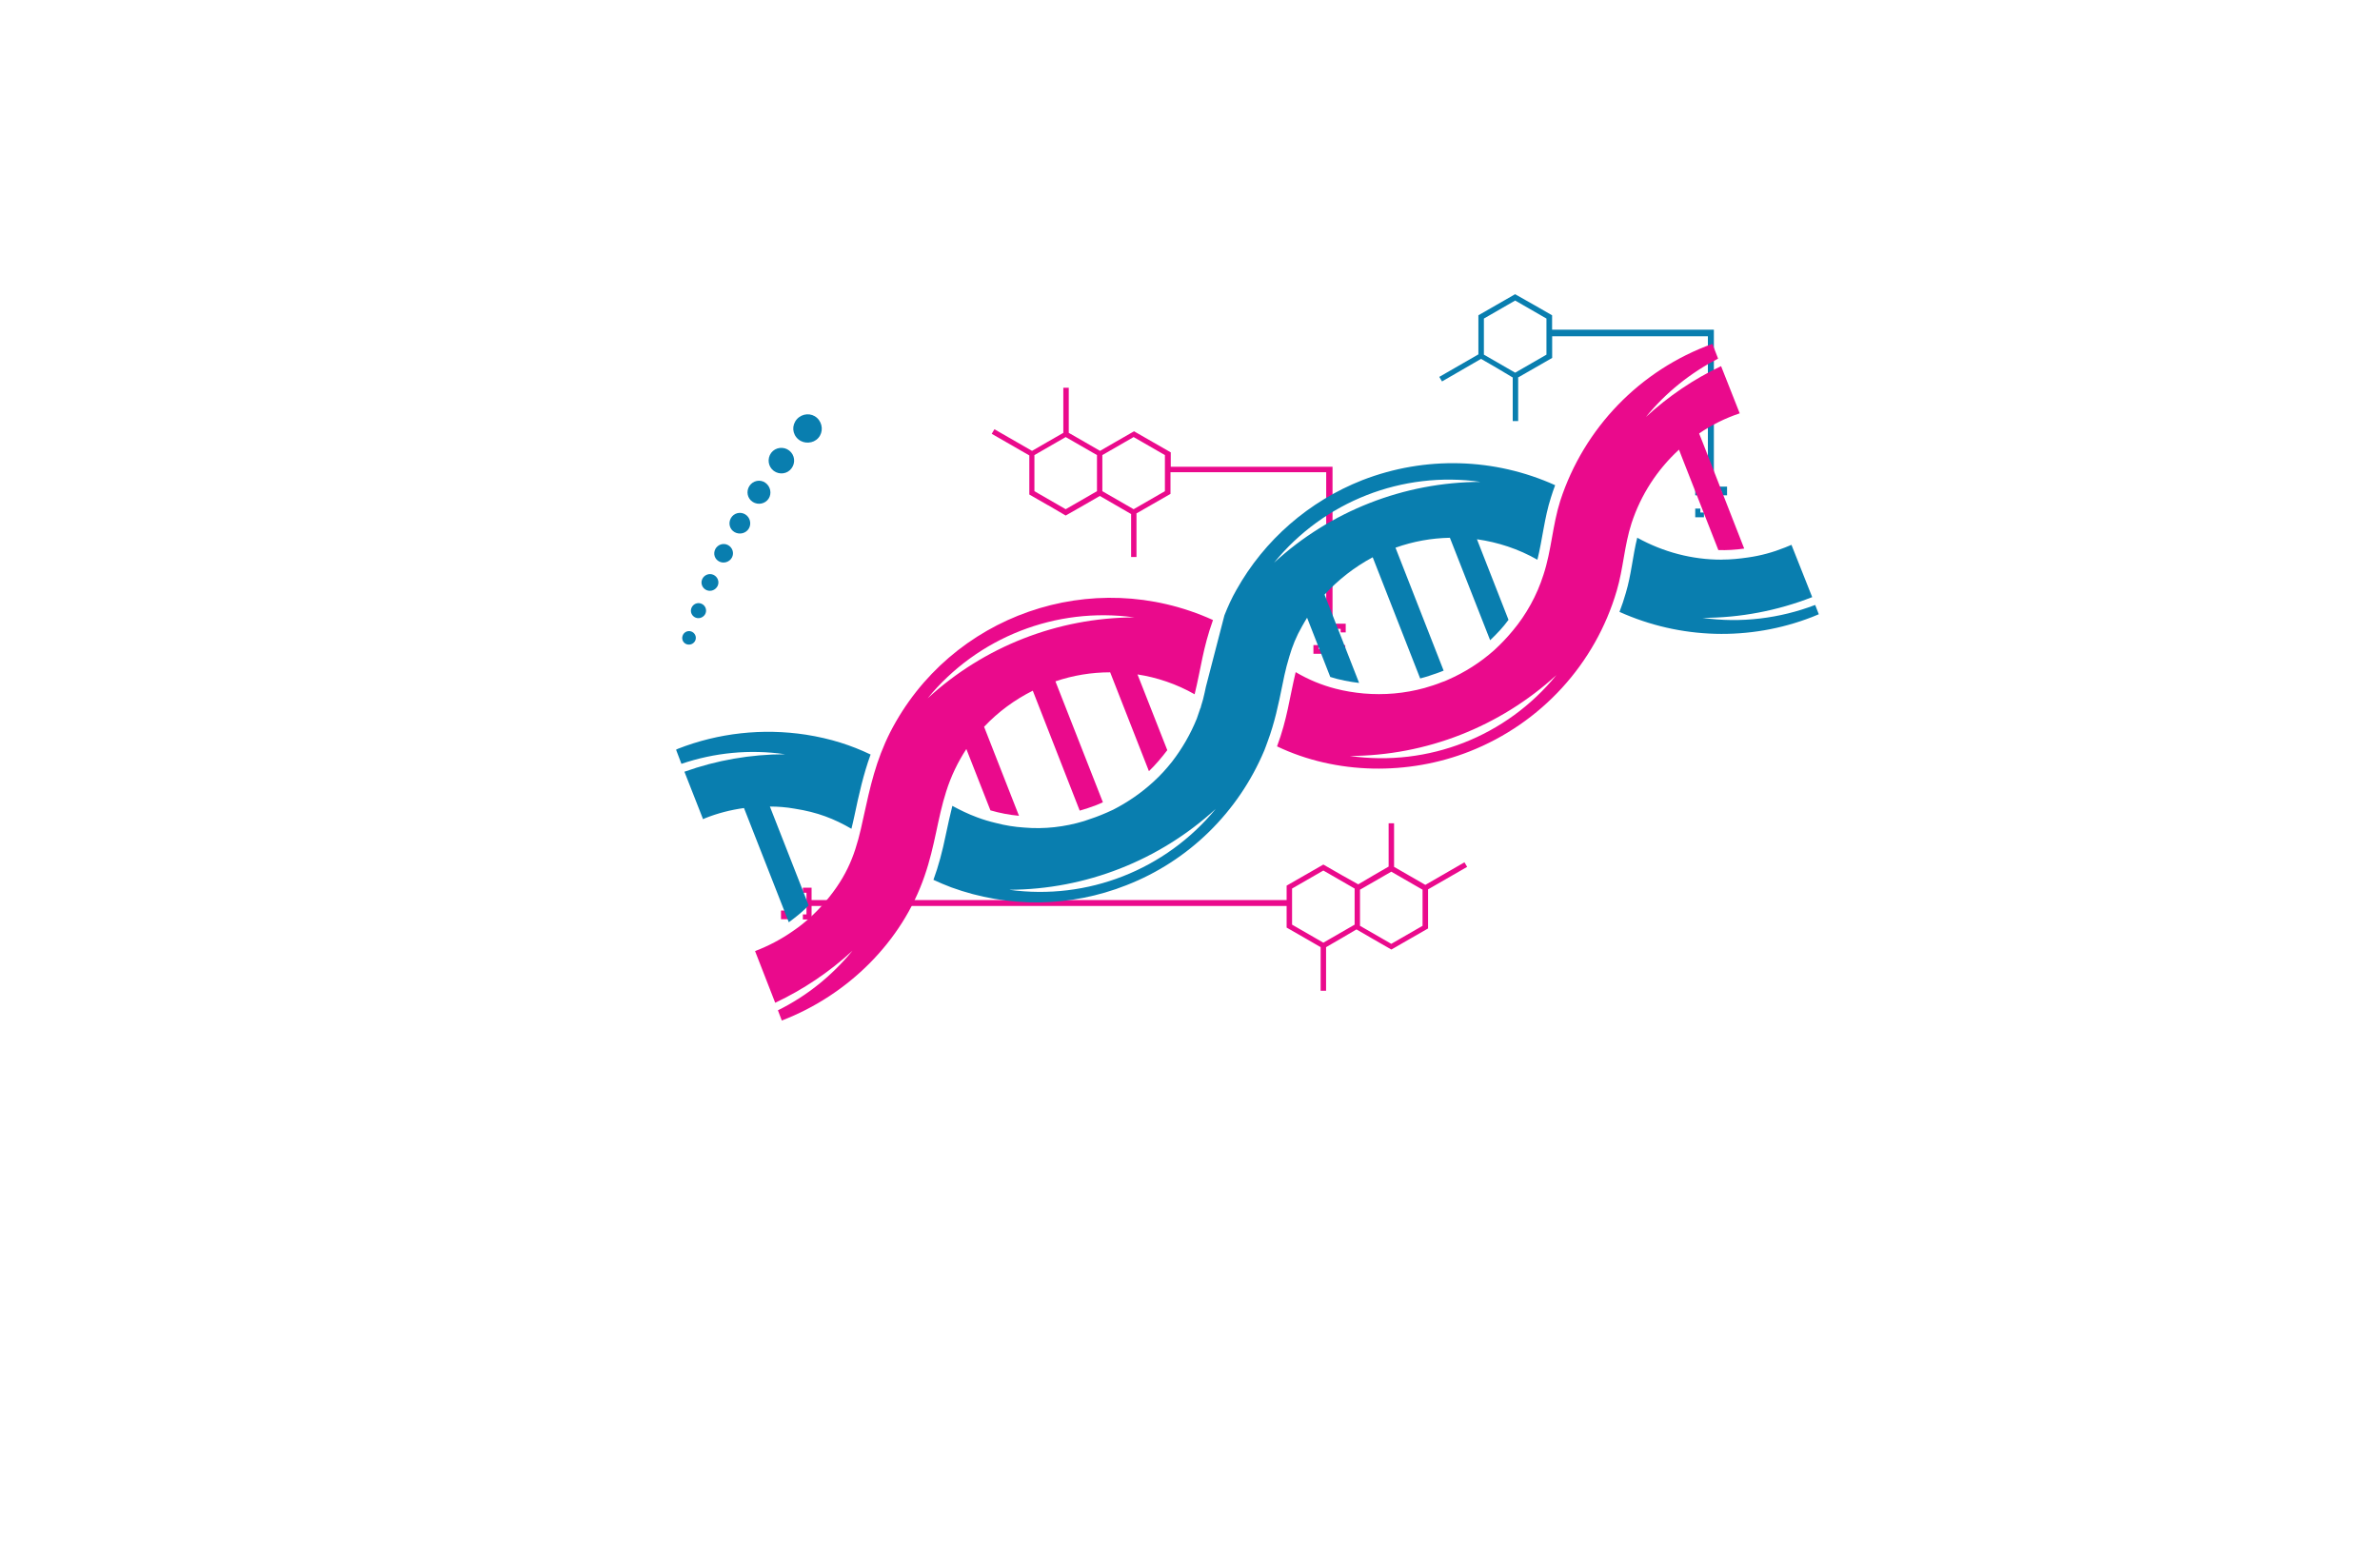 <?xml version="1.0" encoding="utf-8"?>
<!-- Generator: Adobe Illustrator 27.8.1, SVG Export Plug-In . SVG Version: 6.00 Build 0)  -->
<svg version="1.1" xmlns="http://www.w3.org/2000/svg" xmlns:xlink="http://www.w3.org/1999/xlink" x="0px" y="0px"
	 viewBox="0 0 350 230" style="enable-background:new 0 0 350 230;" xml:space="preserve">
<style type="text/css">
	.st0{fill:#00D19E;}
	.st1{fill:#002389;}
	.st2{fill:#00079C;}
	.st3{fill:#7F4900;}
	.st4{fill:#014742;}
	.st5{fill:#0019FF;}
	.st6{fill:#00B3F9;}
	.st7{fill:#773000;}
	.st8{fill-rule:evenodd;clip-rule:evenodd;fill:#CD00FF;}
	.st9{fill-rule:evenodd;clip-rule:evenodd;fill:#FF9700;}
	.st10{fill:#450056;}
	.st11{fill:#70B208;}
	.st12{fill-rule:evenodd;clip-rule:evenodd;fill:#005CFF;}
	.st13{fill-rule:evenodd;clip-rule:evenodd;fill:#00FF73;}
	.st14{fill-rule:evenodd;clip-rule:evenodd;fill:#014422;}
	.st15{fill-rule:evenodd;clip-rule:evenodd;fill:#A58500;}
	.st16{fill-rule:evenodd;clip-rule:evenodd;fill:#FF7300;}
	.st17{fill:#000202;}
	.st18{fill:#005454;}
	.st19{fill:#AB5FBF;}
	.st20{fill:#51531C;}
	.st21{fill:#661B00;}
	.st22{fill:#001E3F;}
	.st23{fill:#C69400;}
	.st24{fill:#009AB0;}
	.st25{fill:#7F0058;}
	.st26{fill:#006060;}
	.st27{fill:#7500FF;}
	.st28{fill:#9CFF00;}
	.st29{fill:#2ECED8;}
	.st30{fill:#097EAF;}
	.st31{fill-rule:evenodd;clip-rule:evenodd;fill:#097EAF;}
	.st32{fill-rule:evenodd;clip-rule:evenodd;fill:#EA0A8C;}
	.st33{fill:#EBA116;}
	.st34{fill:#151F28;}
	.st35{fill:#36EEE0;}
	.st36{fill:#F652A0;}
	.st37{fill:#F7941E;}
	.st38{fill:#8DC63F;}
	.st39{fill:#FDB913;}
	.st40{fill:#25BDBE;}
	.st41{fill:#CD1223;}
	.st42{fill:#1C1D33;}
	.st43{fill-rule:evenodd;clip-rule:evenodd;fill:#CD1223;}
	.st44{fill:#1A1A1A;}
	.st45{fill:#1AC2EA;}
	.st46{fill:#59C0E4;}
	.st47{fill:#4DB3CE;}
	.st48{fill:#EE8561;}
	.st49{fill:#EABC54;}
	.st50{fill:#1660D6;}
	.st51{fill:#FF7950;}
	.st52{fill:#FFFFFF;}
	.st53{fill:#003889;}
	.st54{fill-rule:evenodd;clip-rule:evenodd;fill:#002551;}
	.st55{fill:#41A0F4;}
	.st56{fill:#F3AF0E;}
	.st57{fill:#F66C22;}
	.st58{fill:#011C34;}
	.st59{fill:#918300;}
	.st60{fill:#A95BFE;}
	.st61{fill:#101C42;}
	.st62{fill:#F5A530;}
	.st63{fill:#00BBDD;}
	.st64{fill:#FF8E27;}
	.st65{fill:#97C213;}
	.st66{fill:#F9A609;}
	.st67{fill:#006E99;}
	.st68{fill:url(#SVGID_1_);}
	.st69{fill:url(#SVGID_00000105410222918419094110000009700495063144546439_);}
	.st70{fill:url(#SVGID_00000090252736366424862470000004644703626669863859_);}
	.st71{fill:url(#SVGID_00000090261109351070821160000002648500778362322088_);}
	.st72{fill:url(#SVGID_00000096049470491855943650000015604566712236418463_);}
	.st73{fill:url(#SVGID_00000101105281812067972640000015603225916031106180_);}
	.st74{fill:url(#SVGID_00000121982689044017426170000014173008198996144526_);}
	.st75{fill:url(#SVGID_00000051341053589027079410000012754219978262610859_);}
	.st76{fill:url(#SVGID_00000026145596977409993650000010026033747518613938_);}
	.st77{fill:url(#SVGID_00000127018061345846271640000006306571762210790019_);}
	.st78{fill:url(#SVGID_00000004541733041124568090000012226998912173717131_);}
	.st79{fill:#846100;}
	.st80{fill:url(#SVGID_00000080166335637370949330000003908921606080275376_);}
	.st81{fill:#0EB4A7;}
	.st82{fill:#9DE1E2;}
	.st83{fill:#44BFF4;}
	.st84{fill:#14437D;}
	.st85{fill:url(#SVGID_00000088105542969336475120000007089585860694695863_);}
	.st86{fill:#FEFEFE;}
	.st87{fill:url(#SVGID_00000018947738579771688080000012393024113297648790_);}
	.st88{fill:#0F8CF6;}
	.st89{fill-rule:evenodd;clip-rule:evenodd;fill:url(#SVGID_00000098215037296974349610000013491815869878672281_);}
	.st90{fill-rule:evenodd;clip-rule:evenodd;fill:url(#SVGID_00000155830674551698116730000007025249924929352359_);}
	.st91{fill-rule:evenodd;clip-rule:evenodd;fill:#336666;}
	.st92{fill-rule:evenodd;clip-rule:evenodd;fill:#FF6600;}
	.st93{fill:#91D9F8;}
	.st94{fill:#889FBE;}
	.st95{fill:url(#SVGID_00000111894544551488366820000013940565071754614407_);}
	.st96{fill:#F48680;}
	.st97{fill-rule:evenodd;clip-rule:evenodd;fill:#0093D2;}
	.st98{fill-rule:evenodd;clip-rule:evenodd;fill:#3F6B3B;}
	.st99{fill:#E7B81E;}
	.st100{fill:#D7972C;}
	.st101{fill:#233F4C;}
	.st102{fill:#20693A;}
	.st103{fill:#7CB032;}
	.st104{fill:#D7972D;}
	.st105{fill:#D8DE75;}
	.st106{fill:#E6EFCF;}
	.st107{fill:#2B8339;}
	.st108{fill:#80AD38;}
	.st109{fill:#D5A62D;}
	.st110{fill:#D3DF72;}
	.st111{fill:#558D4C;}
	.st112{fill:#D6E5ED;}
	.st113{fill:#F6E7B8;}
	.st114{fill:#EDF7E7;}
	.st115{fill:#F4F4F3;}
	.st116{fill:#D4E7EF;}
	.st117{fill:#F3F3E2;}
	.st118{fill:#DCE9DE;}
</style>
<g id="Layer_1">
</g>
<g id="Layer_2">
</g>
<g id="Layer_3">
</g>
<g id="Layer_4">
</g>
<g id="Layer_5">
</g>
<g id="Layer_6">
</g>
<g id="Layer_7">
</g>
<g id="Layer_8">
</g>
<g id="Layer_9">
</g>
<g id="Layer_10">
</g>
<g id="Layer_11">
</g>
<g id="Layer_12">
</g>
<g id="Layer_13">
</g>
<g id="Layer_14">
</g>
<g id="Layer_15">
	<g id="_x31_-30">
		<g>
			<path class="st30" d="M101.65,92.87c0.52,0.18,0.8,0.74,0.63,1.25c-0.18,0.52-0.74,0.8-1.27,0.64c-0.53-0.16-0.81-0.73-0.63-1.25
				C100.55,92.98,101.12,92.69,101.65,92.87 M103.13,88.78c0.57,0.22,0.85,0.86,0.63,1.42c-0.11,0.28-0.33,0.49-0.59,0.61
				c-0.25,0.12-0.55,0.14-0.84,0.04c-0.29-0.11-0.51-0.32-0.63-0.58c-0.12-0.26-0.13-0.56-0.02-0.85
				C101.91,88.84,102.56,88.55,103.13,88.78 M104.92,84.54c0.62,0.29,0.9,1.01,0.62,1.62c-0.29,0.6-0.99,0.9-1.62,0.64
				c-0.63-0.26-0.94-1-0.65-1.63C103.56,84.54,104.3,84.26,104.92,84.54 M107.05,80.16c0.67,0.35,0.94,1.17,0.59,1.83
				c-0.17,0.33-0.47,0.56-0.8,0.67c-0.33,0.11-0.7,0.1-1.04-0.06c-0.34-0.16-0.59-0.45-0.7-0.79c-0.11-0.33-0.08-0.71,0.09-1.05
				C105.55,80.08,106.38,79.81,107.05,80.16 M109.58,75.64c0.72,0.43,0.96,1.37,0.55,2.08c-0.41,0.71-1.35,0.96-2.09,0.55
				s-0.98-1.33-0.55-2.08C107.92,75.45,108.86,75.21,109.58,75.64 M112.54,70.99c0.77,0.53,0.99,1.59,0.49,2.35
				c-0.5,0.76-1.54,0.98-2.33,0.48c-0.79-0.5-1.01-1.55-0.49-2.35C110.73,70.68,111.78,70.46,112.54,70.99 M116.07,66.27
				c0.82,0.65,0.94,1.8,0.33,2.61c-0.59,0.82-1.76,0.99-2.6,0.38c-0.84-0.61-1.02-1.8-0.39-2.66
				C114.05,65.76,115.26,65.63,116.07,66.27 M120.16,61.47c0.84,0.78,0.93,2.1,0.18,2.94c-0.37,0.42-0.89,0.65-1.43,0.68
				c-0.52,0.04-1.07-0.11-1.51-0.48c-0.44-0.37-0.7-0.89-0.74-1.43c-0.04-0.53,0.14-1.08,0.53-1.53
				C117.99,60.77,119.31,60.69,120.16,61.47"/>
			<path class="st31" d="M252.66,75.33v0.75h1.28V74.8h-0.75v0.58h-0.53V75.33z M250.58,75.33v0.75h-1.28V74.8h0.75v0.58h0.53V75.33
				z M222.46,55.52v6.41h0.8v-6.41l-0.4,0.22l2.7-1.55l2.7-1.55v-3.18h22.9v22.11h-1.86v1.28h0.75v-0.53h3.18v0.53h0.75v-1.28h-1.94
				V48.49h-23.79v-2.12l-2.7-1.55l-2.74-1.55l-2.7,1.55l-2.7,1.55v5.75l-5.75,3.31l0.4,0.67l5.74-3.32l2.3,1.33L222.46,55.52z
				 M218.22,46.85l4.6-2.65l4.6,2.65v5.31l-4.6,2.65l-4.6-2.65V46.85z"/>
			<path class="st32" d="M247.44,67.5l5.26,13.4c1.28,0.04,2.52-0.04,3.8-0.22l-6.1-15.6l-0.53-1.33c1.81-1.24,3.84-2.25,5.97-2.96
				l-2.74-6.94c-4.02,1.9-7.74,4.42-11.05,7.47c2.96-3.63,6.59-6.5,10.61-8.58l-0.84-2.17c-10.66,3.85-18.88,12.38-22.37,23.08
				c-1.15,3.63-1.28,7.25-2.47,10.88c-0.97,3.05-2.52,5.84-4.51,8.22c-0.84,1.02-1.77,1.99-2.74,2.88
				c-2.04,1.81-4.33,3.27-6.86,4.37c-0.26,0.14-0.53,0.22-0.79,0.31c-0.84,0.35-1.72,0.62-2.61,0.88c-2.92,0.8-5.92,1.06-8.93,0.8
				c-1.41-0.13-2.78-0.35-4.16-0.71c-2.04-0.53-3.98-1.33-5.84-2.43c-0.93,3.89-1.24,6.9-2.74,10.92c8.71,4.16,19.32,4.29,28.3,0.75
				c10.56-4.16,18.52-12.91,21.66-23.66c0.97-3.27,1.1-6.59,2.17-9.9c1.37-4.2,3.8-7.91,6.98-10.83L247.44,67.5z M136.42,102.7
				c8.27-7.6,19.1-11.85,30.38-11.9C155.3,89.21,143.76,93.72,136.42,102.7z M198.5,111.18c11.23-0.04,22.07-4.29,30.38-11.89
				C221.54,108.31,210.04,112.82,198.5,111.18z M126.96,120.29c-0.93,4.42-1.9,7.74-5,11.63c-0.75,0.93-1.59,1.86-2.43,2.65
				c-0.93,0.88-1.9,1.68-2.96,2.39c-1.72,1.2-3.58,2.17-5.53,2.92l2.96,7.6c4.11-1.94,7.96-4.51,11.36-7.65
				c-3.05,3.72-6.76,6.68-10.96,8.76l0.57,1.5c9.68-3.71,17.69-11.58,21-21.27c1.55-4.47,1.9-8.45,3.18-12.43
				c0.71-2.25,1.72-4.33,2.96-6.23l3.54,9.02c1.37,0.4,2.78,0.67,4.2,0.8l-5.13-13.09c2.08-2.21,4.51-3.98,7.16-5.31l6.9,17.64
				c0.8-0.22,1.59-0.49,2.39-0.79c0.35-0.14,0.67-0.27,1.02-0.44l-6.98-17.78c2.57-0.88,5.31-1.33,8.05-1.33l5.7,14.54
				c0.97-0.93,1.86-1.99,2.7-3.09l-4.38-11.14c2.87,0.44,5.75,1.41,8.4,2.92c0.97-3.98,1.19-6.68,2.7-10.92
				c-17.73-8.05-38.65-0.75-47.49,16.54C128.82,111.85,127.98,115.61,126.96,120.29z M176.62,104.2c2.39-9.15,3.58-13.75,3.58-13.75
				"/>
			<path class="st32" d="M190.01,135.99v-5.31l4.6-2.65l4.6,2.65v5.31l-4.6,2.65L190.01,135.99z M115.64,131.3h0.53v-0.75h-1.28
				v1.28h0.75V131.3z M115.6,134.48v-0.57h-0.75v1.28h1.28v-0.75h-0.53V134.48z M200,136.03v0.13l4.6,2.65l4.6-2.65v-5.31l-4.6-2.65
				l-4.6,2.65V136.03z M199.74,130.06l2.17-1.28l2.3-1.33v-6.37h0.8v6.41l4.6,2.65l5.75-3.32l0.4,0.67l-5.75,3.31v5.75l-2.7,1.55
				l-2.7,1.55l-2.7-1.55l-2.43-1.41l-2.17,1.28l-2.3,1.33v6.41h-0.8v-6.41l-2.3-1.33l-2.7-1.55v-3.18h-69.86v1.99h-1.28v-0.75h0.53
				v-3.18h-0.53v-0.75h1.28v2.21v-0.39h69.86v-2.12l2.7-1.55l2.7-1.55l2.7,1.55L199.74,130.06z"/>
			<path class="st32" d="M196.55,95.4v0.75h1.28v-1.28h-0.75v0.57h-0.53V95.4z M194.48,95.4v0.75h-1.33v-1.28h0.75v0.57h0.57V95.4z
				 M161.32,66.93v5.31l-4.6,2.65l-4.6-2.65v-5.31l4.6-2.65L161.32,66.93z M162.11,66.93v5.31l4.6,2.65l4.6-2.65v-5.31l-4.6-2.65
				L162.11,66.93z M156.72,75.82l-1.81-1.06l-0.75-0.44l-0.09-0.04l-2.7-1.55v-5.75l-5.53-3.18l0.4-0.67l5.53,3.18l2.3-1.33
				l2.3-1.32v-6.63h0.8v6.63l2.3,1.32l2.3,1.33l2.3-1.33l2.7-1.55l2.7,1.55l2.7,1.55v2.12h23.79v23.08h1.94v1.28h-0.75v-0.53h-3.18
				v0.53h-0.8v-1.28h1.86V69.45h-22.9v3.19l-5.39,3.09l0.39-0.22v6.41h-0.79v-6.32l-2.3-1.33l-2.3-1.33l-2.3,1.33L156.72,75.82z"/>
			<path class="st31" d="M150.62,121.71c-1.41-0.09-2.79-0.31-4.16-0.67c-0.93-0.22-1.86-0.49-2.78-0.84
				c-1.33-0.49-2.47-1.06-3.63-1.68c-0.35,1.41-0.66,2.83-0.97,4.29c-0.49,2.39-1.06,4.55-1.81,6.59c0.84,0.4,1.72,0.75,2.61,1.1
				c8.35,3.05,17.51,2.96,25.77-0.31c9.2-3.58,16.49-10.79,20.29-19.85l0.22-0.58l0.26-0.71c1.02-2.74,1.59-5.44,2.17-8.31
				c0.18-0.97,0.4-1.9,0.62-2.78c0.13-0.49,0.26-0.93,0.4-1.41c0.44-1.51,1.02-2.96,1.86-4.42c0.26-0.44,0.49-0.88,0.75-1.28
				l3.41,8.71c1.37,0.44,2.83,0.71,4.24,0.88l-5.08-12.99c2.04-2.21,4.42-4.07,7.08-5.49l6.98,17.82c0.88-0.22,1.77-0.53,2.65-0.84
				l0.8-0.31l-7.08-18.08c2.61-0.93,5.31-1.41,8-1.46l5.92,15.07c0.98-0.93,1.9-1.9,2.7-3l-4.64-11.85c3.1,0.44,6.1,1.42,8.89,3.01
				c0.75-3.01,1.02-6.15,1.99-9.15c0.18-0.62,0.4-1.2,0.62-1.81c-8.89-4.02-19.1-4.33-28.34-0.75c-7.87,3.1-14.42,8.8-18.53,16.14
				c-0.71,1.24-1.24,2.43-1.72,3.63c0,0.04-0.04,0.09-0.04,0.09l-2.74,10.57c-0.04,0.26-0.13,0.57-0.18,0.84
				c-0.14,0.66-0.31,1.33-0.53,1.99c0,0.04-0.04,0.13-0.04,0.18c0,0.05,0,0.05-0.05,0.09c-0.18,0.53-0.35,1.02-0.53,1.55
				c-0.93,2.3-2.17,4.42-3.63,6.32c-0.84,1.06-1.72,2.04-2.74,2.96c-1.77,1.63-3.76,3-5.92,4.11c-0.31,0.13-0.57,0.27-0.88,0.4
				c-0.04,0-0.04,0.04-0.09,0.04c-1.11,0.49-2.21,0.88-3.32,1.24C156.59,121.62,153.58,121.97,150.62,121.71z M253.15,82.31
				c-4.29,0-8.53-1.1-12.38-3.23c-0.67,2.7-0.88,5.48-1.68,8.13c-0.27,0.93-0.57,1.86-0.93,2.78c8.93,4.02,19.14,4.33,28.34,0.75
				l0.97-0.4l-0.53-1.37c-5.22,1.99-10.92,2.7-16.58,1.9c5.57,0,11.05-1.06,16.14-3.05l-3.05-7.69c-0.31,0.14-0.66,0.27-0.97,0.4
				c-1.77,0.71-3.58,1.2-5.44,1.46c-1.24,0.18-2.52,0.31-3.76,0.31C253.19,82.31,253.19,82.31,253.15,82.31z M148.41,130.86
				c11.23-0.04,22.06-4.29,30.37-11.89C171.4,127.94,159.9,132.45,148.41,130.86z M187.36,82.76c8.27-7.6,19.1-11.85,30.37-11.89
				C206.24,69.23,194.7,73.74,187.36,82.76z M125.64,120.03c0.67-3.18,1.33-6.15,2.39-9.06c-2.87-1.37-5.84-2.34-9.51-2.92
				c-6.37-0.97-12.87-0.26-18.84,2.08l-0.26,0.13l0.79,2.08c4.82-1.64,10.04-2.17,15.25-1.41c-5.08,0-10.08,0.88-14.81,2.57
				l2.74,6.98l0.27-0.13c1.86-0.75,3.8-1.24,5.75-1.51l6.59,16.8c1.02-0.75,2.03-1.55,2.92-2.48l-5.7-14.54
				c1.2,0,2.39,0.09,3.63,0.31c3.41,0.53,5.84,1.5,8.36,2.96C125.37,121.27,125.5,120.65,125.64,120.03z"/>
		</g>
	</g>
</g>
</svg>
